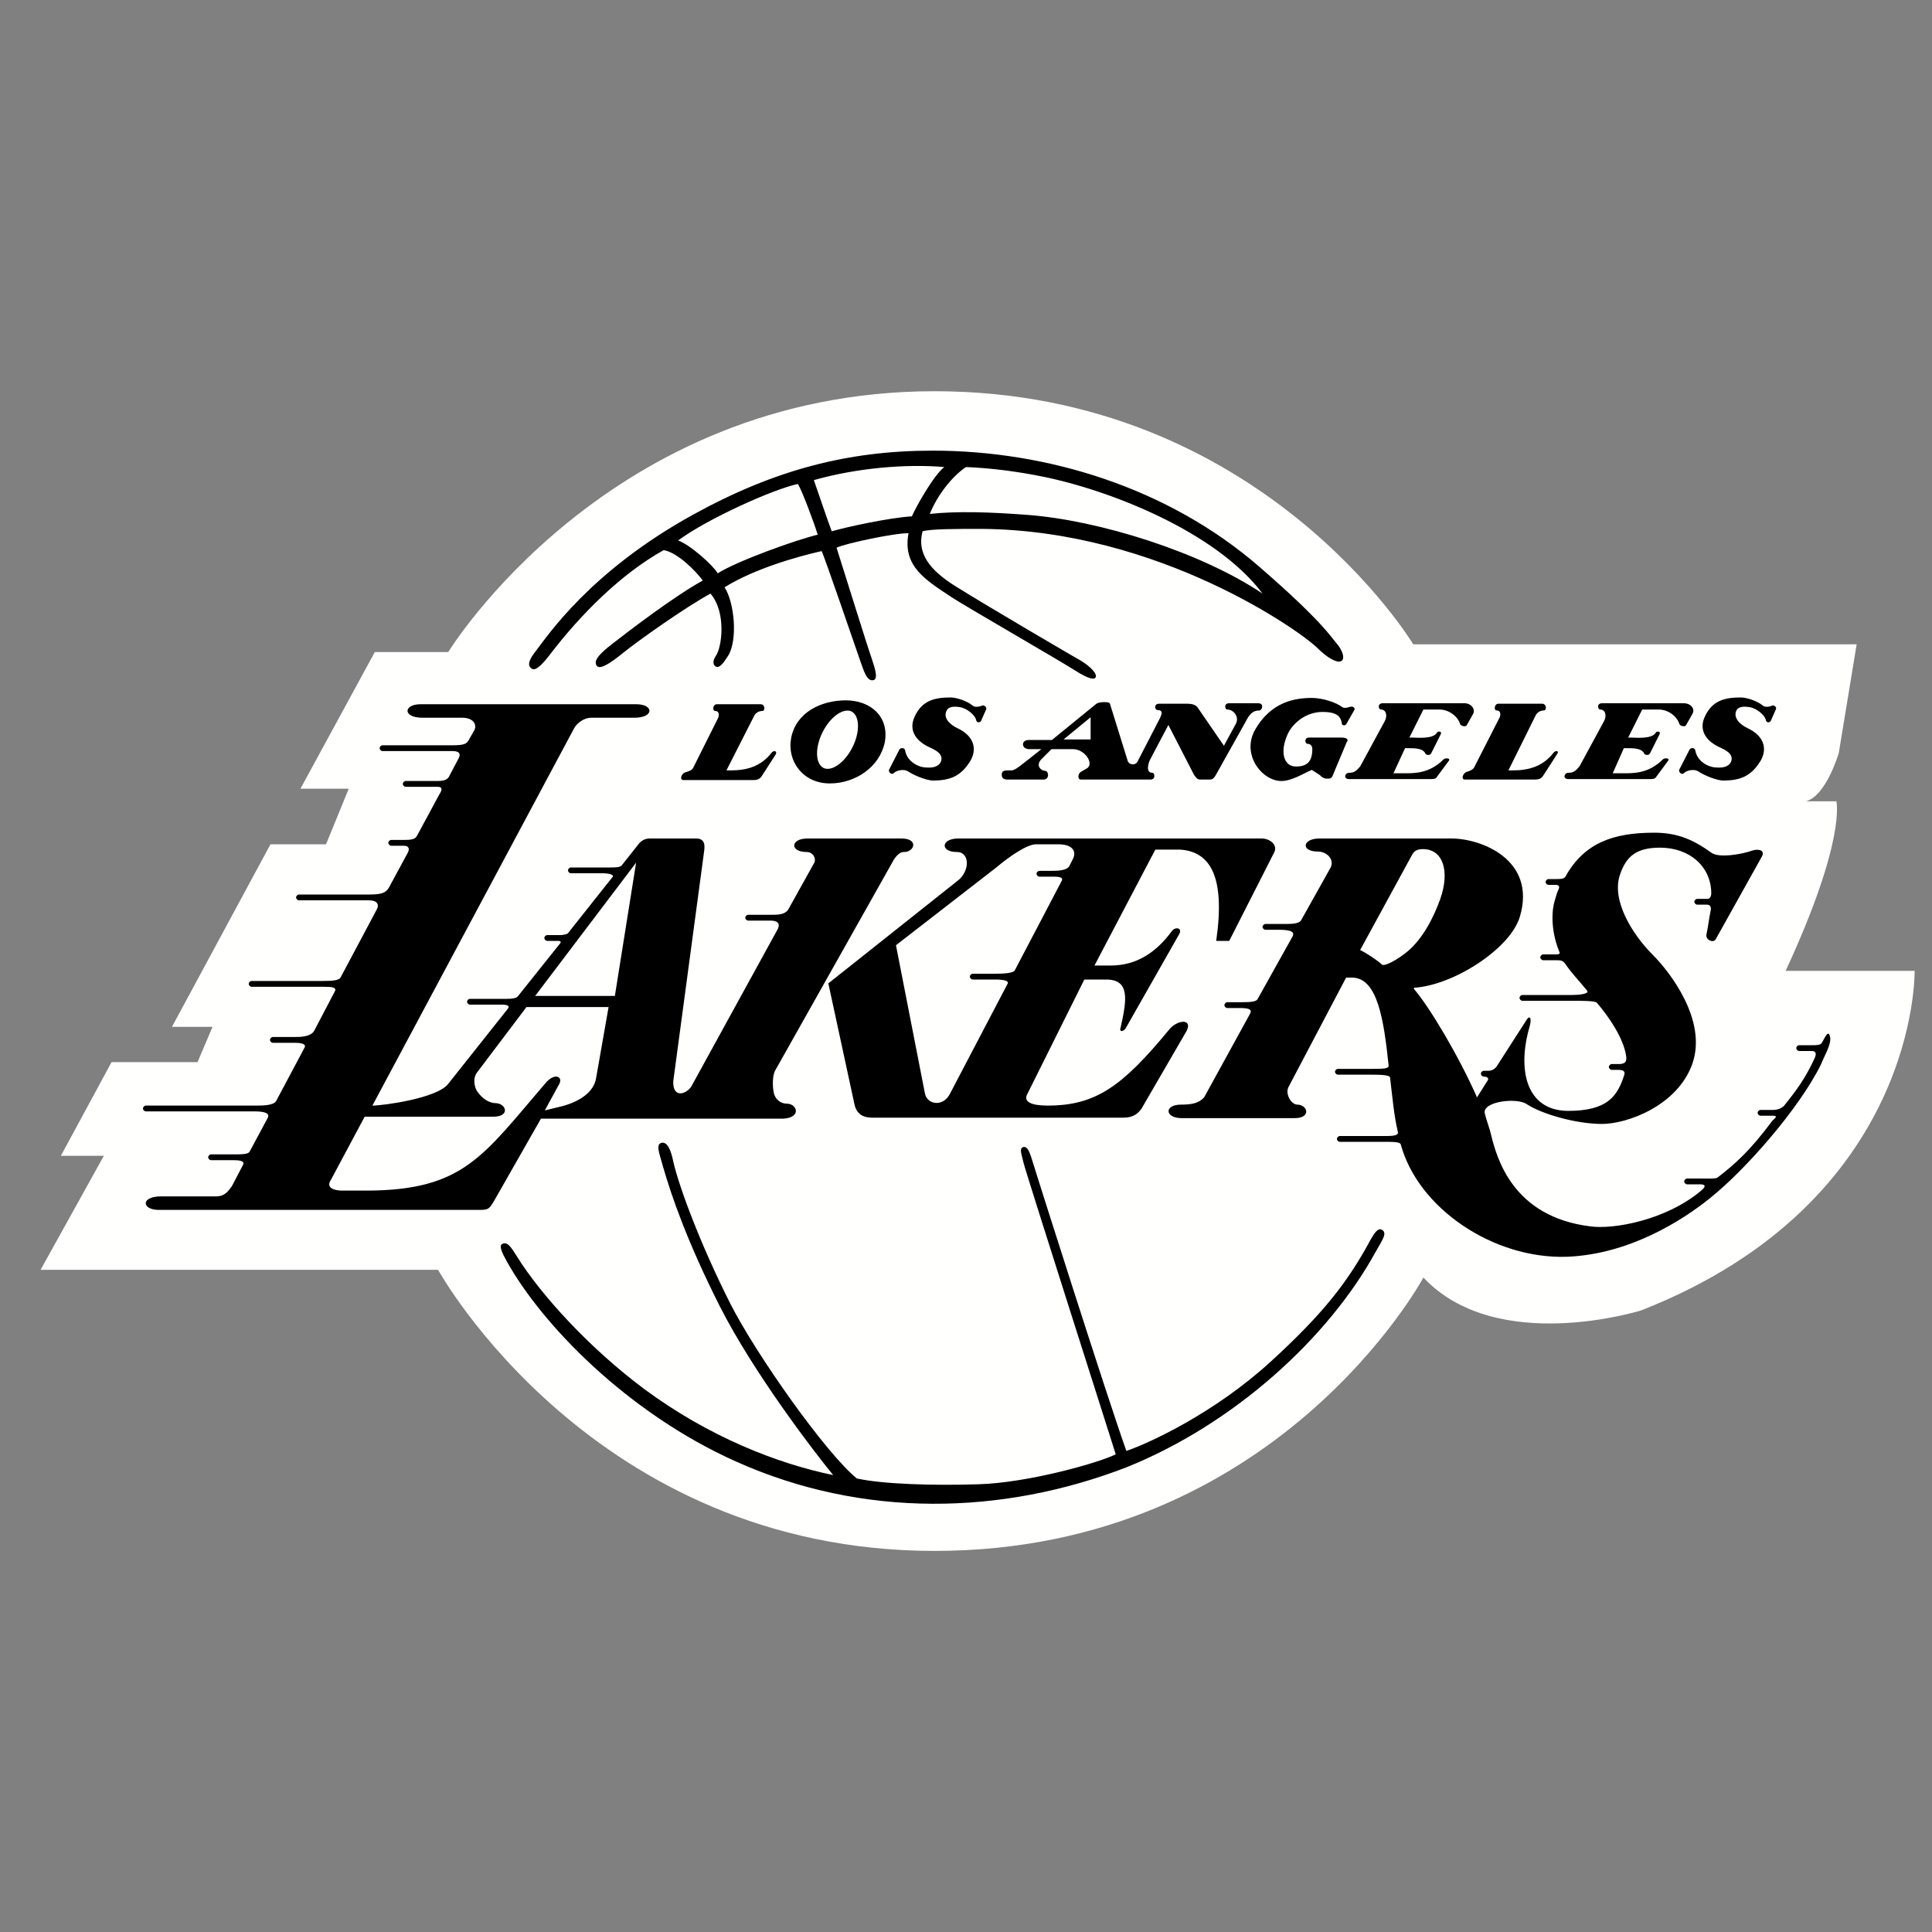 <?xml version="1.0" encoding="utf-8"?>
<!-- Generator: Adobe Illustrator 24.0.1, SVG Export Plug-In . SVG Version: 6.00 Build 0)  -->
<svg version="1.1" id="Layer_3" xmlns="http://www.w3.org/2000/svg" xmlns:xlink="http://www.w3.org/1999/xlink" x="0px" y="0px"
	 viewBox="0 0 400 400" style="enable-background:new 0 0 400 400;" xml:space="preserve">
<rect x="0" y="0" width="400" height="400" fill="#808080" stroke="none"/>
<style type="text/css">
	.st0{fill-rule:evenodd;clip-rule:evenodd;fill:#FFFFFE;}
	.st1{fill-rule:evenodd;clip-rule:evenodd;}
</style>
<g>
	<path class="st0" d="M92.8,135c0,0,33-54,100.7-54c67.6,0,99.1,52.4,99.1,52.4h91.8l-3.7,22.5c0,0-2.6,8.9-6.8,10h6.3
		c0,0,2.1,7.9-10.5,35.1h26.7c0,0,1,47.7-56.6,70.3c0,0-29.9,9.4-45.1-6.8c0,0-30.4,56.6-101.2,56.6S90.7,262.9,90.7,262.9H8.4
		l13.1-23.6h-8.9l10.5-19.4h17.8l3.1-7.3h-8.4L56,174.8h11.5l4.7-11.5h-10L77.6,135H92.8"/>
	<path class="st1" d="M206,201.6h-4.6c-0.3,0-0.6,0.3-0.6,0.6s0.3,0.6,0.6,0.6h4.6c1.6,0,3,0.2,2.6,0.9l-12,22.9
		c-1.5,2.7-4.7,2-5.1-0.2l-6-30.7l20.9-16.2c2.1-1.8,6.1-4.7,8.1-4.7h4.6c2.8,0,3.8,1.3,3.1,2.9l-0.8,1.6c-0.5,0.9-2.2,1-3.6,1h-2.6
		c-0.3,0-0.6,0.3-0.6,0.6s0.3,0.6,0.6,0.6h2.6c1.1,0,2.5,0,2,0.9l-9.7,18.5C209.8,201.5,207.7,201.6,206,201.6L206,201.6z
		 M242.2,213c-9.8,11.9-15.3,15.9-25.3,15.9c-3.4,0-5.1-0.8-4.2-2.4l11.8-23.7h4.5c5,0,4.3,4.2,3,10c-0.3,0.8,0.4,0.9,1,0.2
		l11.2-19.7c0.6-1.2-0.9-1.5-1.6-0.5c-5.6,7.6-11.5,7.1-14,7.1h-2l12.6-24h5.1c6.4,0.4,9.4,5.8,7.5,18.9h2.7l9.3-18.3
		c0.8-1.5-0.8-2.9-2.6-2.9h-62.8c-3.6,0-3.8,2.8-0.3,2.8c2.8,0,2.7,4.1,0.1,6l-26.7,21.2l5.4,25c0.4,1.9,1.6,2.8,3.7,2.8h52
		c2.1,0,3-0.9,3.7-1.8l9.4-16.2C246.9,210.9,243.9,211.1,242.2,213L242.2,213z"/>
	<path class="st1" d="M127.3,206.2h-16.5l20.9-27.6L127.3,206.2L127.3,206.2z M123.4,223.3c-0.5,2.8-3.3,4.7-6.9,5.7l-3.7,0.9l3-5.5
		c0.8-1.5-1-2.4-2.9-0.1c-12.9,15-16.9,22.1-36.8,22.2h-5.3c-1.6,0-3.4-0.6-2.3-2.2l7-13.1h26.6c3.6,0,2.7-2.7,0.6-2.8
		c-1.4,0-2.9-0.9-4-2.6c-0.3-0.5-1-2.4,0.1-3.8l10.2-13.5h17L123.4,223.3L123.4,223.3z M162.9,228.5c-1.4,0-2.3-1-2.6-1.9
		c-0.4-1.3-0.4-3.7,0.1-4.8l24.2-43c0.4-0.8,1.4-2.5,2.6-2.4c2.1,0,3.1-2.8-0.6-2.8h-19.4c-3.6,0-3.7,2.8-0.2,2.8
		c1.4,0,2,1.4,1.6,2.2l-5.4,9.7c-0.7,1.1-2.2,1.1-3.7,1.1h-4.6c-0.3,0-0.6,0.3-0.6,0.6s0.3,0.6,0.6,0.6h4.6c1.2,0,2.2,0.4,1.5,1.8
		L143.1,225c-1.3,1.8-3.9,2.2-3.7-1.2l6.4-47.7c0.2-1.5-0.1-2.5-1.7-2.5h-9.6c-1.1,0-1.9,0.6-2.4,1.3l-3.4,4.3
		c-0.4,0.4-1.4,0.4-2.5,0.4h-8c-0.3,0-0.6,0.3-0.6,0.6s0.3,0.6,0.6,0.6h6.6c1.2,0,2.5,0.3,2,0.8l-9.2,11.6c-0.3,0.3-1.2,0.4-1.7,0.4
		h-2.6c-0.3,0-0.6,0.3-0.6,0.6s0.3,0.6,0.6,0.6h2.2c0.7,0,0.7,0.3,0.4,0.6l-8.7,10.9c-0.4,0.4-1.3,0.5-2.2,0.5h-7.7
		c-0.3,0-0.6,0.3-0.6,0.6s0.3,0.6,0.6,0.6h6.6c1,0,1.8,0.2,1.2,0.9l-12.3,15.5c-2.3,3-13.5,4.5-15.7,4.5l41.7-78
		c0.4-0.9,1.9-2.3,3.6-2.3h8.9c4.2,0,4.1-2.8,0.4-2.8H87.1c-3.6,0-3.8,2.8,0.4,2.8h8.2c2.3,0,3.1,1.4,2.5,2.6l-1.2,2.1
		c-0.4,0.7-1,1-3.2,1H79.2c-0.3,0-0.6,0.3-0.6,0.6s0.3,0.6,0.6,0.6h14.5c0.8,0,2,0.2,1.2,1.6l-2,3.8c-0.4,0.6-1.2,0.8-2.3,0.8H84
		c-0.3,0-0.6,0.3-0.6,0.6s0.3,0.6,0.6,0.6h6.6c1,0,1,0.6,0.4,1.5l-4.7,8.7c-0.4,0.7-1.2,0.8-2.7,0.8H81c-0.3,0-0.6,0.3-0.6,0.6
		s0.3,0.6,0.6,0.6h2.6c1,0,1.3,0.6,0.8,1.5l-3.9,7.2c-0.6,1-1.4,1.4-4,1.4H61.9c-0.3,0-0.6,0.3-0.6,0.6s0.3,0.6,0.6,0.6h14.5
		c1.6,0,2.2,0.8,1.6,1.9l-7.5,14.1c-0.4,0.6-1.7,0.7-3.8,0.7H52.1c-0.3,0-0.6,0.3-0.6,0.6s0.3,0.6,0.6,0.6H67c1.7,0,2.8,0.1,2.3,1
		l-4.3,8.2c-0.8,1.2-3,1.2-3.9,1.2h-4.6c-0.3,0-0.6,0.3-0.6,0.6s0.3,0.6,0.6,0.6H61c1.6,0,2.5,0.3,2,1.1l-5.8,10.9
		c-0.5,1-2.8,1-4.5,1H30.2c-0.3,0-0.6,0.3-0.6,0.6s0.3,0.6,0.6,0.6h22.5c1.5,0,3.4,0.2,2.7,1.4l-3.7,6.9c-0.3,0.6-1.6,0.6-3.4,0.6
		h-4.6c-0.3,0-0.6,0.3-0.6,0.6s0.3,0.6,0.6,0.6h4.6c1.1,0,2.5,0.1,2,1l-2.3,4.4c-0.8,1.1-1.5,2.1-3.3,2.1H33.3c-4.2,0-4,2.8-0.4,2.8
		h66.4c1.9,0,2-0.3,2.9-1.7l9.8-17.2h50.3C166,231.3,165,228.5,162.9,228.5L162.9,228.5z M291.4,197c-1.8,1.5-4.7,3.2-5.3,2.7
		c-0.8-0.8-3.2-2.4-4.5-3l10.8-19.8c0.4-0.7,1-1.1,2.2-1.1c4.2,0,5.6,4.6,3.6,10.3C296.8,190,294.6,194.3,291.4,197L291.4,197z
		 M378.9,214.7c-0.3-1.4-0.8-0.5-1.7,1.2c-0.3,0.5-1.1,0.5-2,0.5h-2.7c-0.3,0-0.6,0.3-0.6,0.6s0.3,0.6,0.6,0.6h2.6
		c1,0,1,0.7,0.5,1.7c-1.8,3.9-3.7,6.5-6.2,9.6c-0.4,0.5-1.4,0.9-2.2,0.9h-2.7c-0.3,0-0.6,0.3-0.6,0.6s0.3,0.6,0.6,0.6h2.6
		c1.3,0,0,0.8-0.2,1.1c-4.6,6.2-7.8,9-11.3,11.7c-0.4,0.3-2.3,0.2-3.7,0.2h-2.6c-0.3,0-0.6,0.3-0.6,0.6s0.3,0.6,0.6,0.6h2.6
		c2,0,0.5,1.1,0.2,1.4c-7.2,6-18,8-22.9,7.3c-16-2-19.3-14.1-20.5-19c-0.2-1-1-3.1-1.3-4.4c-0.5-2.5,6.7-3.3,8.7-1.9
		c3,2,10.1,4.1,15.6,4.1c5.1,0,15.6-3.7,18.7-12.5c3.1-9-4.7-19-8.2-22.5c-4.4-4.4-8.6-11.4-6.8-16.6c1.3-3.9,3.5-5.6,8.3-5.6
		c6.1,0,10.6,3.9,10.6,9.5c0,0.5-0.3,1.1-0.7,1.1h-2.2c-0.3,0-0.6,0.3-0.6,0.6s0.3,0.6,0.6,0.6h2c0.6,0,0.9,0.4,0.8,1.1
		c-0.4,1.9-0.5,3.2-0.9,5.1c-0.2,1.1,1.4,1.8,1.9,1l9.6-17.2c0.7-1.3-0.8-1.6-2-1.2c-2.6,0.9-6.9,1.5-8.4,0.5
		c-3.6-2.6-6.9-4.2-11.9-4.2c-8.5,0-14.5,2.1-18.4,9.1c-0.3,0.5-1.1,0.5-1.9,0.5h-1.6c-0.3,0-0.6,0.3-0.6,0.6s0.3,0.6,0.6,0.6h1.4
		c0.6,0,1,0.2,0.7,0.9c-0.3,0.6-0.5,1.3-0.7,2c-1,3-0.7,7.3,0.9,11.1c0.1,0.3-0.2,0.4-0.8,0.4h-2.6c-0.3,0-0.6,0.3-0.6,0.6
		s0.3,0.6,0.6,0.6h2.6c1.2,0,1.5,0.1,2,0.8c1.3,1.9,2.7,3.3,4.5,5.5c0.5,0.7-1.8,0.9-3,0.9h-10.4c-0.3,0-0.6,0.3-0.6,0.6
		s0.3,0.6,0.6,0.6h10.5c1.7,0,4.6,0,4.9,0.4c2.5,2.9,5.6,7.4,6.1,11.2c0.1,1.1-0.3,1.5-1.6,1.5h-1.4c-0.3,0-0.6,0.3-0.6,0.6
		s0.3,0.6,0.6,0.6h1.2c1.1,0,1.6,0.2,1.4,1c-1.4,4.4-3.4,7.5-11.7,7.5c-8.7-0.1-10.5-8.6-7.9-17.5c0.5-1.8,0-2.5-0.8-1.1l-6.1,9.5
		c-0.2,0.2-0.7,0.8-1.7,0.8h-0.9c-0.3,0-0.6,0.3-0.6,0.6s0.3,0.6,0.6,0.6c0.8,0,1.1,0.4,0.8,0.8l-2.2,3.5
		c-3.7-8.4-9.8-18.7-13.1-22.5l0.1-0.2c8.1-0.5,20-8.1,21.9-14.8c3.4-11.7-8-16.1-14.2-16.1h-27.3c-3.6,0-3.9,2.7-0.4,2.7
		c1.9,0,3.5,1.6,2.7,3.3l-6.1,10.9c-0.5,0.9-2.4,0.8-4.8,0.8H262c-0.3,0-0.6,0.3-0.6,0.6s0.3,0.6,0.6,0.6h2.6c1.7,0,3.7,0.1,3,1.4
		l-7.2,12.9c-0.3,0.6-1.3,0.7-3.7,0.7h-2.6c-0.3,0-0.6,0.3-0.6,0.6s0.3,0.6,0.6,0.6h2.6c1.9,0,2.6,0.3,2.1,1.2l-9.5,17.3
		c-1.1,1.2-2.5,1.5-4.8,1.5c-3.5,0-3.4,2.8,0.2,2.8H268c3.6,0,2.7-2.8,0.6-2.8c-1.3,0-2.6-2.3-1.8-3.7l11.9-22.6h1.2
		c5.3,0,6.6,8.7,7.6,18.2c0.1,0.7-1.2,0.7-3.9,0.7H277c-0.3,0-0.6,0.3-0.6,0.6s0.3,0.6,0.6,0.6h6.6c1.7,0,4.2,0,4.2,0.6
		c0.5,4.2,0.8,7.8,1.6,11.2c0.3,1-1.6,0.9-3.6,0.9h-8.4c-0.3,0-0.6,0.3-0.6,0.6s0.3,0.6,0.6,0.6h8.4c2.7,0,4,0,4.2,0.5
		c3.6,13.3,19.2,23.8,34.4,23.3c13-0.5,24-7.6,29.6-12.1c7.5-6,18.5-18.6,23-27.7C377.8,218.4,379.2,216.2,378.9,214.7L378.9,214.7z
		"/>
	<path class="st1" d="M159.7,155.9c-2.2,2.8-5.1,3.6-8.4,3.6h-0.9l5.8-11.4c0.3-0.5,0.9-0.9,1.6-0.9c0.7,0,0.6-1.4-0.3-1.4h-9.1
		c-0.8,0-1,1.4-0.3,1.4c0.8,0,0.9,0.9,0.5,1.6l-5.1,10.2c-0.3,0.5-0.9,0.7-1.6,0.9c-0.8,0.2-1.3,1.6-0.4,1.6H156
		c1.1,0,1.4-0.4,1.7-0.8l2.9-4.5C161,155.4,160.1,155.3,159.7,155.9 M203.3,146.1c-0.4,0.2-1.5,0.4-1.9,0c-1.2-1-3.4-1.7-4.6-1.7
		c-3.4,0-5.9,0.7-7.4,3.9c-1.3,2.7,0,5,3,6.4c1.3,0.6,3,1.4,2.4,3c-0.5,1.1-1.8,1.3-3,1.2c-1.6,0-4-1.2-4.4-3.5
		c-0.1-0.7-1-0.6-1.2-0.2l-2.1,4.1c-0.3,0.5,0.5,1.2,0.9,0.8c0.7-0.7,2.2-0.9,3-0.4c1,0.7,3.7,1.9,5.2,1.9c3.5,0,5.7-0.9,7.6-3.9
		c1.7-2.7,0.7-5.4-2.5-6.9c-1.7-0.8-3.1-2.2-2.3-3.7c0.5-1,2-0.8,2.7-0.7c1.4,0.2,3.2,1.6,3.4,2.7c0.1,0.5,0.7,0.6,1,0.2l1.1-2.5
		C204.3,146.3,203.6,145.9,203.3,146.1 M303.7,150.1l1.3-2.3c0.5-1-0.4-2.2-1.8-2.2h-16.9c-1.2,0-0.9,1.3-0.4,1.3
		c1.1,0,1.4,1.3,0.8,2.4l-5.1,9.4c-0.8,0.9-1.2,1.3-2.3,1.3c-0.9,0-1.2,1.3,0,1.3h17.1c0.7,0,1-0.2,1.2-0.6l2.3-3.1
		c0.6-0.7-0.7-0.7-1-0.4c-3,3-6.1,2.9-8.4,2.9h-2l2.4-5.2h0.5c1.5,0,3.2,0,3.7,1.1c0.1,0.3,0.9,0.5,1.2,0l2-4
		c0.3-0.6-0.6-0.7-0.8-0.3c-0.8,1.4-4.3,1-5.2,1h-0.5l2.9-5.8h3.3c2,0,3.8,1.4,4.3,3C302.4,150.3,303.5,150.6,303.7,150.1
		 M220.2,153.1l5.6-4.6v4.6H220.2z M260.5,145.6h-6c-1.2,0-0.9,1.3-0.4,1.3c1.3,0,2.5,1.5,1.8,2.9l-2.5,4.6l-5.5-8
		c-0.4-0.5-1.2-0.7-2-0.7H240c-1.2,0-0.9,1.3-0.4,1.3c1.3,0,0.9,0.9,0.6,1.6l-4.7,9.1c-0.3,0.7-1.6,0.8-2-0.1l-3.7-11.9
		c-0.1-0.5-2.3-0.4-2.8,0l-9.2,7.5h-4.7c-0.9,0-1.3,0.4-1.3,0.9s0.4,1,1.3,1h2.5l-2.5,2c-1.4,1-2.8,2.4-3.7,2.4h-0.6
		c-0.9,0-1.4,0.1-1.4,0.9c0,0.7,0.4,1,1.2,1h7.4c1.4,0,1.1-1.8,0.4-1.8c-0.8,0-2-1-0.9-2.3l2.2-2.2h4.4c2.6,0,4.5,3.1,2.9,4
		l-1.2,0.7c-0.6,0.3-0.8,1.6,0,1.6h14.4c1.1,0,0.9-1.4,0.4-1.4c-1.5,0-0.8-2.1-0.5-2.7l3.8-7.2l5.3,10.3c0.4,0.6,0.7,1,1.3,1h2
		c0.6,0,0.9-0.4,1.2-0.9l6.1-10.9c1-2,1.7-2.5,3-2.5C261.4,146.9,261.7,145.6,260.5,145.6L260.5,145.6z M176.5,154.7
		c-1.6,3.2-4.3,5.1-6,4.3c-1.7-0.9-1.8-4.2-0.2-7.4s4.3-5.1,6-4.3C178,148.2,178.1,151.5,176.5,154.7z M175.1,145
		c-5.1,0-10.3,2.5-11.3,7.8c-0.9,4.6,2.3,9.4,8,9.4c5.4,0,10.4-3.5,11.4-8.6C184.1,148.4,180.3,145,175.1,145L175.1,145z
		 M277.6,152.7h-6.5c-1.2,0-0.9,1.3-0.4,1.3s1,0.3,1,1.1c0,2.6-1.1,3.6-3.4,3.6c-2.5,0-3.4-3-1.7-6.7c1.1-2.4,3.9-4.6,7.2-4.6
		c2.1,0,3.8,0.4,4,2.4c0.1,0.5,0.8,0.5,1,0l1.6-2.8c0.2-0.3-0.1-0.7-0.6-0.7c-0.4,0-1.3,0.5-1.9,0.1c-1.3-1-4.1-1.9-6.3-1.9
		c-3.5,0-8.4,0.8-11.7,6.5c-3,5.2,1.4,10.7,5.4,10.7c2.2,0,4.8-1.7,6.3-2.3l1.7,1.1c0.2,0.3,0.8,0.7,1.3,0.7h0.6
		c0.6,0,0.8-0.8,1-1.3l2.6-6.2C279.2,153.2,279.1,152.7,277.6,152.7 M366.9,146.1c-0.4,0.2-1.5,0.4-1.9,0c-1.2-1-3.4-1.7-4.6-1.7
		c-3.4,0-5.9,0.7-7.4,3.9c-1.3,2.7,0,5,3,6.4c1.3,0.6,3,1.4,2.4,3c-0.5,1.1-1.8,1.3-3,1.2c-1.6,0-4-1.2-4.4-3.5
		c-0.1-0.7-1-0.6-1.2-0.2l-2.1,4.1c-0.3,0.5,0.5,1.2,0.9,0.8c0.7-0.7,2.2-0.9,3-0.4c1,0.7,3.7,1.9,5.2,1.9c3.5,0,5.7-0.9,7.6-3.9
		c1.7-2.7,0.7-5.4-2.5-6.9c-1.7-0.8-3.1-2.2-2.4-3.7c0.5-1,2-0.8,2.7-0.7c1.4,0.2,3.2,1.6,3.4,2.7c0.1,0.5,0.7,0.6,1,0.2l1.1-2.5
		C367.9,146.3,367.1,145.9,366.9,146.1 M321.6,155.9c-2.2,2.8-5.1,3.6-8.4,3.6h-0.9L318,148c0.3-0.5,0.9-0.9,1.6-0.9
		s0.6-1.4-0.3-1.4h-9.1c-0.8,0-1,1.4-0.3,1.4c0.8,0,0.9,0.9,0.5,1.6l-5.2,10.2c-0.3,0.5-0.9,0.7-1.5,0.9c-0.8,0.2-1.3,1.6-0.4,1.6
		h14.5c1.1,0,1.4-0.4,1.7-0.8l2.9-4.5C322.9,155.4,322,155.3,321.6,155.9 M343.4,146.9c2,0,3.8,1.4,4.3,3c0.1,0.4,1.2,0.7,1.4,0.2
		l1.3-2.3c0.6-1-0.3-2.2-1.8-2.2h-16.9c-1.2,0-0.9,1.3-0.4,1.3c1.1,0,1.4,1.3,0.8,2.4l-5.1,9.4c-0.8,0.9-1.2,1.3-2.3,1.3
		c-0.9,0-1.2,1.3,0,1.3h17.1c0.7,0,1-0.2,1.2-0.6l2.3-3.1c0.6-0.7-0.7-0.7-1-0.4c-3,3-6.1,2.9-8.4,2.9h-2l2.3-5.2h0.5
		c1.5,0,3.2,0,3.7,1.1c0.1,0.3,0.9,0.5,1.2,0l2-4c0.3-0.6-0.6-0.7-0.8-0.3c-0.8,1.4-4.3,1-5.2,1h-0.5l2.9-5.8L343.4,146.9
		 M212.7,106.6c-8-0.6-14.5-0.8-20.2-0.2c1.7-4.2,4.9-8,7.5-9.7c5.4,0.2,11,1,15.5,1.9c14.2,2.8,36.3,11.5,45.9,24.3
		C248.6,114.3,227.5,107.7,212.7,106.6z M188.8,106.9c-4.8,0.3-13.5,2.2-16.6,3.1c-0.8-2.1-3-8.6-3.7-10.6c8.8-2.5,19.1-3.4,27-2.7
		C193.3,98.4,189.6,105,188.8,106.9z M148.6,118.7c-1-1.7-5.7-5.9-8.2-6.8c5.9-4.4,19.6-10.6,24.8-11.7c0.9,1.5,3.3,7.9,4.1,10.5
		C164.7,111.8,152.5,116.2,148.6,118.7z M276.8,133.3c-1.3-1.5-3.1-4.7-16-15.9c-19-16.5-44.1-24.1-67.7-24.1
		c-17.4,0-32.6,3.9-49.5,13.2c-21.5,11.8-30.4,25.4-32.6,28.2c-1.6,2-1.9,3.2-0.8,3.8c0.8,0.4,2.2-1.1,3.6-2.9
		c6.4-8.4,14.8-16.8,23.6-21.7c2.7,0.4,6.6,4.2,8.1,6.3c-5.7,3.1-15,10.2-18.6,13c-3.1,2.4-4.1,3.7-3.3,4.7c0.7,0.8,3-0.8,5-2.4
		c3.4-2.8,13.5-9.9,18.5-12.6c3.4,4,2.3,11.3,1.1,12.9c-0.6,0.9-0.7,1.8,0,2.2s1.5-0.6,2.4-2c2.3-3.3,1.4-11.5-0.6-14.4
		c6.1-3.8,14.8-6.3,20.1-7.5c0.5,0.8,6.9,19.6,8.1,23c0.7,1.9,1.3,4.1,2.7,3.7c0.9-0.3,0.3-2.3-0.4-4.4c-0.9-2.5-5.8-18.3-7.3-23
		c1.8-0.9,12.3-3.1,14.9-3c-1.3,6.9,3.6,9.7,9,13.3c2.9,1.9,21.5,12.6,25.3,15c2.2,1.4,3.9,2.2,4.4,1.6c0.5-0.7-1-2.3-3-3.5
		c-1.6-0.9-18.9-11-26.1-15.5c-5.2-3.3-7.9-6.7-6.7-11.3c1.7-0.5,6.9-0.5,12.3-0.5c36.8,0.3,66.3,21.4,69.6,24.8
		c1.7,1.7,4,3.2,4.9,2.5C278.6,136.1,277.6,134.2,276.8,133.3z M284.8,259.2c1.4-2.5,2.5-3.9,1.3-4.6c-1.1-0.6-2.1,1.7-3.4,4
		c-4.3,7.5-9,13.6-19.6,23.3c-11.7,10.7-25.2,16.9-29.9,18.5c-4-11.2-19.2-59.1-19.6-60.5c-0.6-2-1.1-2.6-1.8-2.4
		c-0.8,0.3-0.3,1.4,0.1,3.2c0.4,1.8,18.5,58.4,19.1,60.4c-3.6,1.8-18.2,5.9-28.4,6.2c-9.1,0.3-19.8,0-25.2-1.2
		c-6.3-5.1-20.7-25.4-26.2-36.2c-6.4-12.7-10.7-24.5-11.8-29.4c-0.5-2.4-1.2-4.1-2.4-3.9c-1.3,0.3-0.5,2.1,0.2,4.7
		c1.9,6.6,5.1,15.8,11.8,29.1c7.1,14,19.8,30.5,23.5,35c-11.6-2.4-25.7-7.9-39.1-17.8c-11.5-8.6-21.4-19.5-26.4-27.5
		c-0.9-1.4-1.9-3.3-3.1-2.5c-0.6,0.4,0.1,1.9,1,3.5c7.2,13,24.9,31.4,47.5,41.5c26.3,11.8,55.1,11.1,80.8,1.2
		C255.6,294.8,275.1,276.9,284.8,259.2"/>
</g>
</svg>
